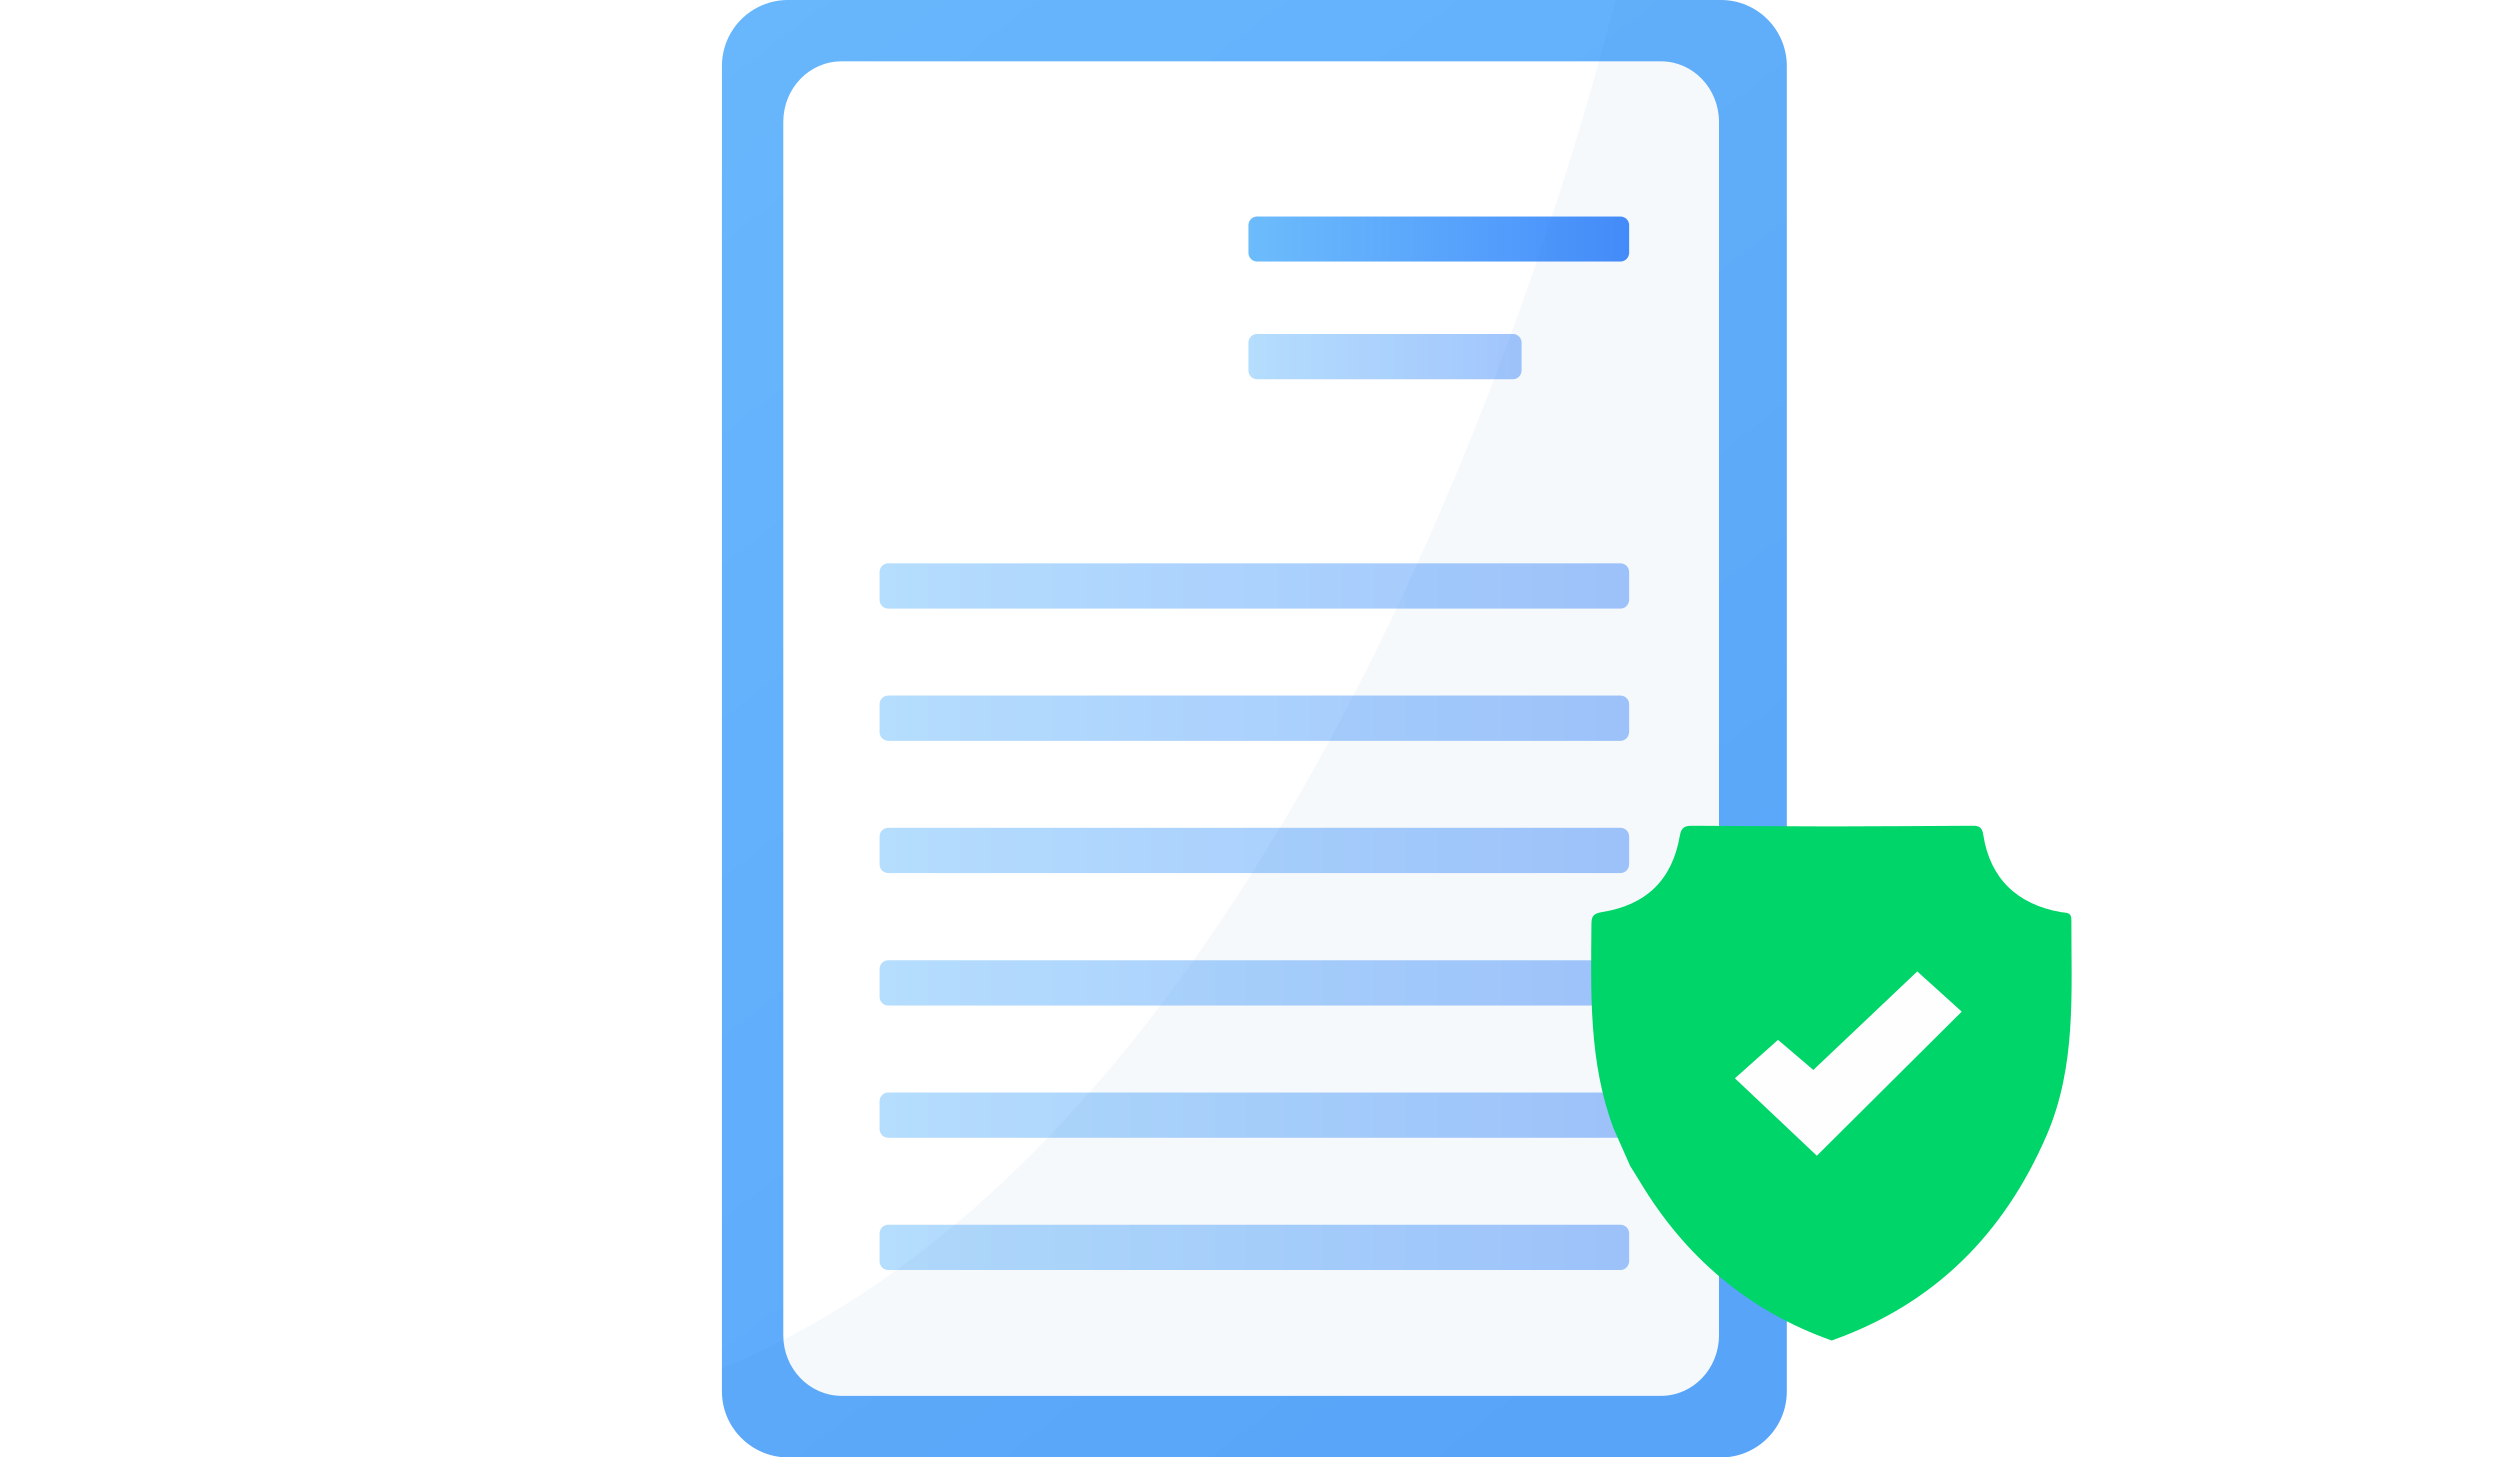 <svg width="187" height="109" viewBox="0 0 187 109" fill="none" xmlns="http://www.w3.org/2000/svg">
<rect x="0" y="0" width="187" height="109" fill="#333333" stroke="none"/>
<g clip-path="url(#clip0_194_2147)">
<rect width="187" height="109" fill="white"/>
<path d="M133.654 4.946V104.073C133.654 106.809 131.444 109.019 128.708 109.019H58.946C56.21 109.001 54 106.791 54 104.073V4.946C54 2.21 56.21 0 58.946 0H128.726C131.444 0 133.654 2.21 133.654 4.946Z" fill="url(#paint0_linear_194_2147)"/>
<path d="M128.58 9.118V99.883C128.58 102.388 126.638 104.411 124.234 104.411H62.935C60.532 104.395 58.59 102.371 58.59 99.883V9.118C58.59 6.613 60.532 4.59 62.935 4.59H124.25C126.638 4.59 128.58 6.613 128.58 9.118Z" fill="url(#paint1_linear_194_2147)"/>
<path opacity="0.5" d="M121.208 45.524H66.445C66.083 45.524 65.793 45.234 65.793 44.872V42.789C65.793 42.426 66.083 42.136 66.445 42.136H121.208C121.571 42.136 121.86 42.426 121.86 42.789V44.872C121.842 45.234 121.571 45.524 121.208 45.524Z" fill="url(#paint2_linear_194_2147)"/>
<path d="M121.208 19.564H94.035C93.673 19.564 93.383 19.275 93.383 18.912V16.847C93.383 16.485 93.673 16.195 94.035 16.195H121.208C121.57 16.195 121.86 16.485 121.86 16.847V18.93C121.842 19.275 121.57 19.564 121.208 19.564Z" fill="url(#paint3_linear_194_2147)"/>
<path opacity="0.5" d="M113.165 28.369H94.035C93.673 28.369 93.383 28.079 93.383 27.716V25.633C93.383 25.271 93.673 24.981 94.035 24.981H113.165C113.527 24.981 113.817 25.271 113.817 25.633V27.716C113.799 28.079 113.527 28.369 113.165 28.369Z" fill="url(#paint4_linear_194_2147)"/>
<path opacity="0.5" d="M121.208 55.415H66.445C66.083 55.415 65.793 55.125 65.793 54.763V52.68C65.793 52.317 66.083 52.028 66.445 52.028H121.208C121.571 52.028 121.86 52.317 121.86 52.68V54.763C121.842 55.125 121.571 55.415 121.208 55.415Z" fill="url(#paint5_linear_194_2147)"/>
<path opacity="0.5" d="M121.208 65.306H66.445C66.083 65.306 65.793 65.016 65.793 64.654V62.571C65.793 62.208 66.083 61.919 66.445 61.919H121.208C121.571 61.919 121.86 62.208 121.86 62.571V64.672C121.842 65.016 121.571 65.306 121.208 65.306Z" fill="url(#paint6_linear_194_2147)"/>
<path opacity="0.5" d="M121.208 75.215H66.445C66.083 75.215 65.793 74.925 65.793 74.563V72.48C65.793 72.118 66.083 71.828 66.445 71.828H121.208C121.571 71.828 121.86 72.118 121.86 72.48V74.563C121.842 74.925 121.571 75.215 121.208 75.215Z" fill="url(#paint7_linear_194_2147)"/>
<path opacity="0.5" d="M121.208 85.106H66.445C66.083 85.106 65.793 84.817 65.793 84.454V82.371C65.793 82.009 66.083 81.719 66.445 81.719H121.208C121.571 81.719 121.86 82.009 121.86 82.371V84.454C121.842 84.817 121.571 85.106 121.208 85.106Z" fill="url(#paint8_linear_194_2147)"/>
<path opacity="0.5" d="M121.208 94.998H66.445C66.083 94.998 65.793 94.708 65.793 94.345V92.262C65.793 91.9 66.083 91.61 66.445 91.61H121.208C121.571 91.61 121.86 91.9 121.86 92.262V94.345C121.842 94.708 121.571 94.998 121.208 94.998Z" fill="url(#paint9_linear_194_2147)"/>
<path opacity="0.1" d="M133.654 4.946V104.073C133.654 106.809 131.444 109.019 128.708 109.019H58.946C56.21 109.001 54 106.791 54 104.073V102.352C96.553 84.78 116.372 17.391 120.846 0H128.708C131.444 0 133.654 2.21 133.654 4.946Z" fill="#1A6FB5" fill-opacity="0.4"/>
<path d="M154.939 68.806C154.939 68.204 154.549 68.295 154.162 68.229C150.85 67.647 148.852 65.682 148.351 62.457C148.26 61.871 148.044 61.763 147.523 61.767C144.003 61.794 140.5 61.802 136.989 61.817C133.525 61.802 130.062 61.794 126.596 61.767C126.039 61.767 125.768 61.862 125.654 62.504C125.087 65.804 123.157 67.697 119.816 68.227C119.176 68.328 119.043 68.552 119.039 69.115C119 74.276 118.832 79.45 120.696 84.412C121.11 85.345 121.524 86.28 121.938 87.216C122.186 87.617 122.443 88.015 122.685 88.42C126.045 94.01 130.749 98.045 137.008 100.269C144.722 97.542 149.906 92.267 153.077 84.948C155.324 79.752 154.928 74.261 154.939 68.806Z" fill="#00D569"/>
<path d="M132.995 77.781L135.637 80.033L143.411 72.663L146.738 75.669L135.9 86.449L129.77 80.657L132.995 77.781Z" fill="#FEFEFE"/>
</g>
<defs>
<linearGradient id="paint0_linear_194_2147" x1="163.001" y1="144.57" x2="47.116" y2="-6.311" gradientUnits="userSpaceOnUse">
<stop offset="0.306" stop-color="#5BA7FC"/>
<stop offset="1" stop-color="#69B8FC"/>
</linearGradient>
<linearGradient id="paint1_linear_194_2147" x1="63.895" y1="8.084" x2="120.478" y2="89.531" gradientUnits="userSpaceOnUse">
<stop offset="0.306" stop-color="white"/>
<stop offset="1" stop-color="white"/>
</linearGradient>
<linearGradient id="paint2_linear_194_2147" x1="65.807" y1="43.838" x2="121.851" y2="43.838" gradientUnits="userSpaceOnUse">
<stop stop-color="#6CBCFC"/>
<stop offset="1" stop-color="#458DFC"/>
</linearGradient>
<linearGradient id="paint3_linear_194_2147" x1="93.383" y1="17.881" x2="121.85" y2="17.881" gradientUnits="userSpaceOnUse">
<stop stop-color="#6CBCFC"/>
<stop offset="1" stop-color="#458DFC"/>
</linearGradient>
<linearGradient id="paint4_linear_194_2147" x1="93.383" y1="26.689" x2="113.807" y2="26.689" gradientUnits="userSpaceOnUse">
<stop stop-color="#6CBCFC"/>
<stop offset="1" stop-color="#458DFC"/>
</linearGradient>
<linearGradient id="paint5_linear_194_2147" x1="65.807" y1="53.734" x2="121.851" y2="53.734" gradientUnits="userSpaceOnUse">
<stop stop-color="#6CBCFC"/>
<stop offset="1" stop-color="#458DFC"/>
</linearGradient>
<linearGradient id="paint6_linear_194_2147" x1="65.807" y1="63.629" x2="121.851" y2="63.629" gradientUnits="userSpaceOnUse">
<stop stop-color="#6CBCFC"/>
<stop offset="1" stop-color="#458DFC"/>
</linearGradient>
<linearGradient id="paint7_linear_194_2147" x1="65.807" y1="73.525" x2="121.851" y2="73.525" gradientUnits="userSpaceOnUse">
<stop stop-color="#6CBCFC"/>
<stop offset="1" stop-color="#458DFC"/>
</linearGradient>
<linearGradient id="paint8_linear_194_2147" x1="65.807" y1="83.42" x2="121.851" y2="83.42" gradientUnits="userSpaceOnUse">
<stop stop-color="#6CBCFC"/>
<stop offset="1" stop-color="#458DFC"/>
</linearGradient>
<linearGradient id="paint9_linear_194_2147" x1="65.807" y1="93.316" x2="121.851" y2="93.316" gradientUnits="userSpaceOnUse">
<stop stop-color="#6CBCFC"/>
<stop offset="1" stop-color="#458DFC"/>
</linearGradient>
<clipPath id="clip0_194_2147">
<rect width="187" height="109" fill="white"/>
</clipPath>
</defs>
</svg>
